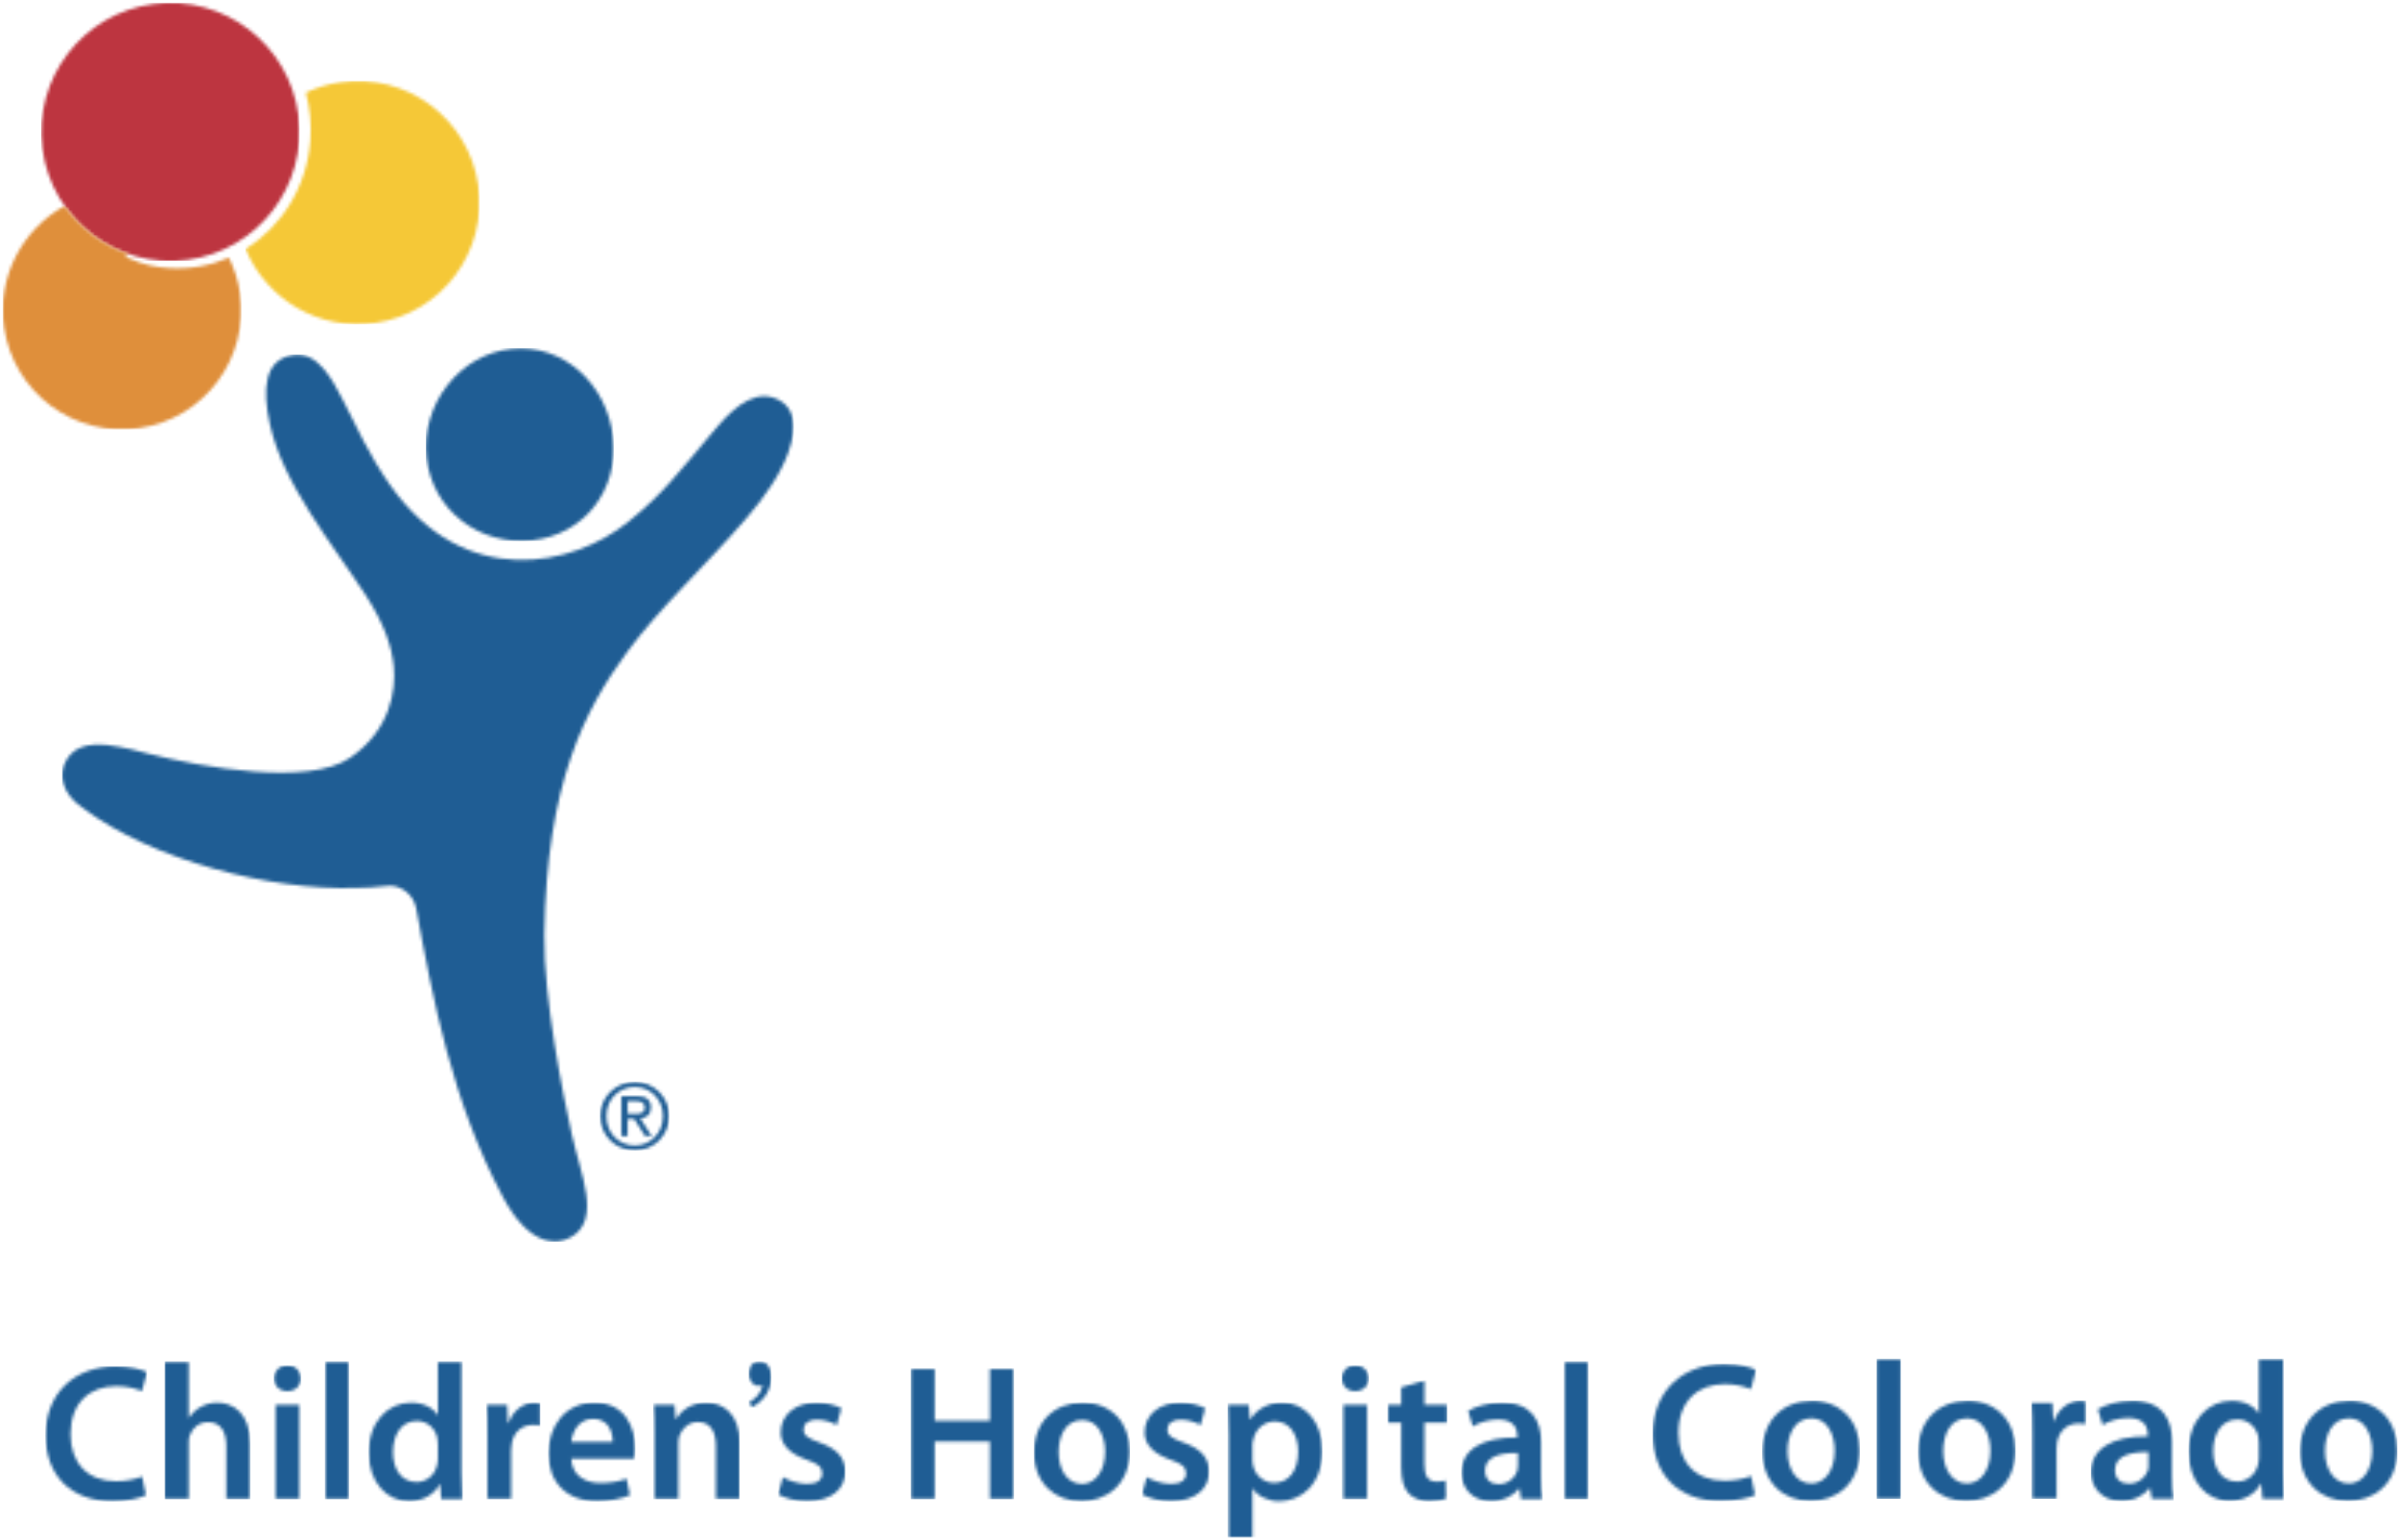 <?xml version="1.0" encoding="UTF-8"?>
<svg width="772px" height="496px" viewBox="0 0 772 496" version="1.1" xmlns="http://www.w3.org/2000/svg" xmlns:xlink="http://www.w3.org/1999/xlink">
    <title>Children's Logo</title>
    <defs>
        <path d="M0.058,13.671 C2.316,12.329 4.055,10.687 4.449,8.017 C1.9,9.171 0.058,6.563 0.058,4.689 C0.058,2.327 0.925,0.497 3.568,0.497 C6.286,0.497 7.301,3.043 7.301,5.364 C7.301,9.672 4.891,13.237 1.064,15.165 C1.064,15.165 4.891,13.237 1.064,15.165 L0.058,13.671 L0.058,13.671 Z" id="path-1"></path>
        <path d="M32.964,41.482 C31.154,42.443 27.174,43.441 22.122,43.441 C8.775,43.441 0.677,35.018 0.677,22.242 C0.677,8.38 10.277,0.028 23.11,0.028 C28.162,0.028 31.784,1.071 33.327,1.885 L31.663,8.004 C29.665,7.127 26.915,6.385 23.423,6.385 C14.892,6.385 8.708,11.748 8.708,21.853 C8.708,31.09 14.145,37.004 23.365,37.004 C26.481,37.004 29.723,36.382 31.726,35.452 C31.726,35.452 29.723,36.382 31.726,35.452 L32.964,41.482 L32.964,41.482 Z" id="path-3"></path>
        <path d="M0.013,0.484 L7.748,0.484 L7.748,18.538 L7.869,18.538 C8.804,17.116 10.109,15.859 11.665,15.049 C13.168,14.19 14.969,13.698 16.906,13.698 C22.083,13.698 27.507,17.116 27.507,26.858 L27.507,44.747 L19.834,44.747 L19.834,27.717 C19.834,23.298 18.216,19.983 13.968,19.983 C10.977,19.983 8.857,21.96 8.061,24.295 C7.802,24.908 7.748,25.718 7.748,26.599 L7.748,44.747 L0.013,44.747 L0.013,0.484 L0.013,0.484 Z" id="path-5"></path>
        <path d="M8.844,4.879 C8.844,7.191 7.14,9.003 4.462,9.003 C1.913,9.003 0.223,7.191 0.223,4.879 C0.223,2.53 1.98,0.727 4.529,0.727 C7.14,0.727 8.759,2.53 8.844,4.879 L8.844,4.879 Z M0.657,13.373 L8.397,13.373 L8.397,43.746 L0.657,43.746 L0.657,13.373 L0.657,13.373 Z" id="path-7"></path>
        <polygon id="path-9" points="0.631 0.484 8.362 0.484 8.362 44.746 0.631 44.746"></polygon>
        <path d="M30.622,0.484 L30.622,36.216 C30.622,39.321 30.751,42.68 30.881,44.747 L24.031,44.747 L23.705,39.943 L23.584,39.943 C21.777,43.306 18.107,45.44 13.68,45.44 C6.441,45.44 0.722,39.258 0.722,29.9 C0.633,19.728 7.004,13.698 14.297,13.698 C18.473,13.698 21.473,15.425 22.833,17.67 L22.971,17.67 L22.971,0.484 L30.622,0.484 L30.622,0.484 Z M22.971,27.033 C22.971,26.411 22.9,25.66 22.779,25.038 C22.099,22.05 19.658,19.598 16.162,19.598 C11.252,19.598 8.502,23.969 8.502,29.659 C8.502,35.196 11.252,39.258 16.112,39.258 C19.224,39.258 21.965,37.133 22.708,33.832 C22.9,33.139 22.971,32.396 22.971,31.587 C22.971,31.587 22.971,32.396 22.971,31.587 L22.971,27.033 L22.971,27.033 Z" id="path-11"></path>
        <path d="M0.865,11.157 C0.865,7.046 0.798,4.116 0.615,1.374 L7.277,1.374 L7.528,7.171 L7.773,7.171 C9.276,2.859 12.839,0.698 16.068,0.698 C16.81,0.698 17.244,0.752 17.879,0.859 L17.879,8.101 C17.244,7.985 16.568,7.855 15.634,7.855 C11.959,7.855 9.455,10.217 8.784,13.657 C8.654,14.333 8.529,15.156 8.529,16.023 L8.529,31.747 L0.865,31.747 L0.865,11.157 L0.865,11.157 Z" id="path-13"></path>
        <path d="M7.92,18.703 C8.099,24.201 12.396,26.567 17.261,26.567 C20.829,26.567 23.368,26.053 25.68,25.181 L26.798,30.481 C24.182,31.564 20.565,32.441 16.21,32.441 C6.355,32.441 0.56,26.321 0.56,17.021 C0.56,8.607 5.662,0.699 15.383,0.699 C25.3,0.699 28.483,8.786 28.483,15.46 C28.483,16.896 28.354,18.023 28.238,18.703 C28.238,18.703 28.354,18.023 28.238,18.703 L7.92,18.703 L7.92,18.703 Z M21.24,13.344 C21.316,10.535 20.077,5.919 14.967,5.919 C10.214,5.919 8.22,10.218 7.92,13.344 C7.92,13.344 8.22,10.218 7.92,13.344 L21.24,13.344 L21.24,13.344 Z" id="path-15"></path>
        <path d="M0.647,10.427 C0.647,6.938 0.588,3.999 0.405,1.374 L7.143,1.374 L7.514,5.923 L7.698,5.923 C9.008,3.566 12.299,0.698 17.36,0.698 C22.654,0.698 28.131,4.116 28.131,13.72 L28.131,31.747 L20.463,31.747 L20.463,14.601 C20.463,10.217 18.849,6.938 14.669,6.938 C11.619,6.938 9.509,9.108 8.69,11.416 C8.449,12.109 8.377,13.026 8.377,13.903 L8.377,31.747 L0.647,31.747 L0.647,10.427 L0.647,10.427 Z" id="path-17"></path>
        <path d="M2.026,24.704 C3.761,25.76 7.074,26.869 9.82,26.869 C13.191,26.869 14.68,25.505 14.68,23.505 C14.68,21.448 13.433,20.392 9.69,19.095 C3.761,17.019 1.275,13.798 1.342,10.215 C1.342,4.874 5.76,0.701 12.811,0.701 C16.173,0.701 19.098,1.564 20.85,2.49 L19.357,7.93 C18.047,7.169 15.61,6.172 12.932,6.172 C10.2,6.172 8.706,7.482 8.706,9.357 C8.706,11.293 10.124,12.224 13.987,13.597 C19.473,15.592 22.031,18.384 22.107,22.893 C22.107,28.372 17.792,32.438 9.748,32.438 C6.082,32.438 2.764,31.494 0.52,30.238 C0.52,30.238 2.764,31.494 0.52,30.238 L2.026,24.704 L2.026,24.704 Z" id="path-19"></path>
        <polygon id="path-21" points="7.903 0.708 7.903 17.541 25.68 17.541 25.68 0.708 33.349 0.708 33.349 42.743 25.68 42.743 25.68 24.215 7.903 24.215 7.903 42.743 0.252 42.743 0.252 0.708"></polygon>
        <path d="M31.681,16.269 C31.681,27.439 23.834,32.44 16.113,32.44 C7.514,32.44 0.888,26.509 0.888,16.788 C0.888,6.795 7.443,0.698 16.595,0.698 C25.627,0.698 31.681,7.046 31.681,16.269 L31.681,16.269 Z M8.802,16.596 C8.802,22.438 11.673,26.871 16.336,26.871 C20.704,26.871 23.767,22.568 23.767,16.466 C23.767,11.734 21.648,6.299 16.412,6.299 C10.984,6.299 8.802,11.541 8.802,16.596 L8.802,16.596 Z" id="path-23"></path>
        <path d="M2.16,24.704 C3.908,25.76 7.208,26.869 9.962,26.869 C13.329,26.869 14.818,25.505 14.818,23.505 C14.818,21.448 13.57,20.392 9.832,19.095 C3.908,17.019 1.408,13.798 1.489,10.215 C1.489,4.874 5.902,0.701 12.949,0.701 C16.325,0.701 19.244,1.564 20.984,2.49 L19.495,7.93 C18.189,7.169 15.748,6.172 13.083,6.172 C10.333,6.172 8.831,7.482 8.831,9.357 C8.831,11.293 10.271,12.224 14.129,13.597 C19.62,15.592 22.164,18.384 22.236,22.893 C22.236,28.372 17.934,32.438 9.89,32.438 C6.215,32.438 2.902,31.494 0.666,30.238 C0.666,30.238 2.902,31.494 0.666,30.238 L2.16,24.704 L2.16,24.704 Z" id="path-25"></path>
        <path d="M0.52,11.467 C0.52,7.481 0.404,4.252 0.287,1.371 L7.017,1.371 L7.383,6.059 L7.522,6.059 C9.753,2.615 13.317,0.7 17.918,0.7 C24.897,0.7 30.692,6.685 30.692,16.146 C30.692,27.137 23.78,32.437 16.862,32.437 C13.066,32.437 9.874,30.805 8.322,28.371 L8.193,28.371 L8.193,44.095 L0.52,44.095 L0.52,11.467 L0.52,11.467 Z M8.193,19.027 C8.193,19.765 8.26,20.449 8.452,21.143 C9.181,24.247 11.931,26.51 15.172,26.51 C20.046,26.51 22.912,22.435 22.912,16.464 C22.912,11.105 20.283,6.73 15.356,6.73 C12.19,6.73 9.252,9.047 8.519,12.411 C8.322,13.028 8.193,13.722 8.193,14.334 C8.193,14.334 8.193,13.722 8.193,14.334 L8.193,19.027 L8.193,19.027 Z" id="path-27"></path>
        <path d="M8.599,4.879 C8.599,7.191 6.918,9.003 4.24,9.003 C1.682,9.003 0.001,7.191 0.001,4.879 C0.001,2.53 1.749,0.727 4.302,0.727 C6.918,0.727 8.55,2.53 8.599,4.879 L8.599,4.879 Z M0.444,13.373 L8.161,13.373 L8.161,43.746 L0.444,43.746 L0.444,13.373 L0.444,13.373 Z" id="path-29"></path>
        <path d="M12.566,0.565 L12.566,8.371 L19.863,8.371 L19.863,14.119 L12.566,14.119 L12.566,27.507 C12.566,31.197 13.563,33.125 16.5,33.125 C17.922,33.125 18.606,33.005 19.483,32.758 L19.603,38.614 C18.486,39.057 16.5,39.437 14.055,39.437 C11.265,39.437 8.886,38.444 7.455,36.892 C5.836,35.12 5.09,32.383 5.09,28.397 L5.09,14.119 L0.712,14.119 L0.712,8.371 L5.09,8.371 L5.09,2.775 L12.566,0.565 L12.566,0.565 Z" id="path-31"></path>
        <path d="M26.145,24.452 C26.145,27.189 26.266,29.891 26.592,31.748 L19.662,31.748 L19.175,28.375 L18.978,28.375 C17.113,30.75 13.939,32.437 10,32.437 C3.896,32.437 0.476,27.99 0.476,23.374 C0.476,15.716 7.254,11.842 18.473,11.909 L18.473,11.417 C18.473,9.431 17.663,6.125 12.32,6.125 C9.324,6.125 6.208,7.047 4.138,8.353 L2.64,3.37 C4.889,2.001 8.815,0.699 13.595,0.699 C23.351,0.699 26.145,6.868 26.145,13.466 C26.145,13.466 26.145,6.868 26.145,13.466 L26.145,24.452 L26.145,24.452 Z M18.669,16.897 C13.237,16.789 8.077,17.952 8.077,22.569 C8.077,25.57 10,26.943 12.436,26.943 C15.477,26.943 17.721,24.948 18.423,22.761 C18.602,22.197 18.669,21.571 18.669,21.07 C18.669,21.07 18.669,21.571 18.669,21.07 L18.669,16.897 L18.669,16.897 Z" id="path-33"></path>
        <polygon id="path-35" points="0.575 0.484 8.315 0.484 8.315 44.746 0.575 44.746"></polygon>
        <path d="M32.995,42.467 C31.153,43.357 27.097,44.368 21.902,44.368 C8.336,44.368 0.1,35.873 0.1,22.816 C0.1,8.743 9.923,0.258 22.975,0.258 C28.108,0.258 31.716,1.34 33.303,2.154 L31.658,8.372 C29.632,7.486 26.771,6.722 23.288,6.722 C14.618,6.722 8.336,12.179 8.336,22.44 C8.336,31.897 13.786,37.846 23.229,37.846 C26.342,37.846 29.632,37.211 31.716,36.316 C31.716,36.316 29.632,37.211 31.716,36.316 L32.995,42.467 L32.995,42.467 Z" id="path-37"></path>
        <path d="M31.698,15.966 C31.698,27.297 23.713,32.365 15.861,32.365 C7.182,32.365 0.404,26.425 0.404,16.458 C0.404,6.326 7.048,0.109 16.375,0.109 C25.546,0.109 31.698,6.577 31.698,15.966 L31.698,15.966 Z M8.448,16.275 C8.448,22.22 11.421,26.724 16.111,26.724 C20.547,26.724 23.641,22.421 23.641,16.141 C23.641,11.323 21.499,5.74 16.179,5.74 C10.665,5.74 8.448,11.144 8.448,16.275 L8.448,16.275 Z" id="path-39"></path>
        <polygon id="path-41" points="0.147 0.674 7.936 0.674 7.936 45.67 0.147 45.67"></polygon>
        <path d="M31.816,15.966 C31.816,27.297 23.839,32.365 15.979,32.365 C7.295,32.365 0.517,26.425 0.517,16.458 C0.517,6.326 7.179,0.109 16.484,0.109 C25.672,0.109 31.816,6.577 31.816,15.966 L31.816,15.966 Z M8.574,16.275 C8.574,22.22 11.548,26.724 16.233,26.724 C20.669,26.724 23.776,22.421 23.776,16.141 C23.776,11.323 21.621,5.74 16.296,5.74 C10.783,5.74 8.574,11.144 8.574,16.275 L8.574,16.275 Z" id="path-43"></path>
        <path d="M0.28,10.759 C0.28,6.577 0.209,3.531 0.021,0.802 L6.732,0.802 L7.05,6.631 L7.237,6.631 C8.767,2.341 12.37,0.109 15.733,0.109 C16.493,0.109 16.931,0.18 17.566,0.301 L17.566,7.588 C16.869,7.467 16.167,7.387 15.223,7.387 C11.548,7.387 8.959,9.739 8.257,13.296 C8.127,13.993 8.069,14.817 8.069,15.635 L8.069,31.672 L0.28,31.672 L0.28,10.759 L0.28,10.759 Z" id="path-45"></path>
        <path d="M26.258,24.264 C26.258,27.046 26.379,29.779 26.773,31.672 L19.735,31.672 L19.162,28.25 L18.975,28.25 C17.128,30.656 13.9,32.365 9.853,32.365 C3.643,32.365 0.155,27.874 0.155,23.181 C0.155,15.461 7.063,11.462 18.46,11.524 L18.46,11.014 C18.46,8.983 17.638,5.624 12.192,5.624 C9.151,5.624 5.981,6.577 3.898,7.901 L2.373,2.828 C4.653,1.442 8.646,0.109 13.52,0.109 C23.406,0.109 26.258,6.389 26.258,13.17 C26.258,13.17 26.258,6.389 26.258,13.17 L26.258,24.264 L26.258,24.264 Z M18.648,16.588 C13.144,16.539 7.886,17.67 7.886,22.358 C7.886,25.405 9.853,26.791 12.313,26.791 C15.487,26.791 17.705,24.761 18.46,22.546 C18.648,21.974 18.648,21.406 18.648,20.833 C18.648,20.833 18.648,21.406 18.648,20.833 L18.648,16.588 L18.648,16.588 Z" id="path-47"></path>
        <path d="M30.997,0.676 L30.997,36.994 C30.997,40.165 31.118,43.587 31.256,45.672 L24.348,45.672 L23.959,40.791 L23.834,40.791 C21.997,44.213 18.259,46.365 13.823,46.365 C6.41,46.365 0.593,40.107 0.593,30.588 C0.526,20.259 6.982,14.109 14.4,14.109 C18.639,14.109 21.679,15.817 23.079,18.103 L23.199,18.103 L23.199,0.676 L30.997,0.676 L30.997,0.676 Z M23.199,27.671 C23.199,27.041 23.146,26.218 23.011,25.591 C22.318,22.599 19.846,20.13 16.3,20.13 C11.297,20.13 8.502,24.558 8.502,30.275 C8.502,35.974 11.297,40.107 16.233,40.107 C19.403,40.107 22.189,37.946 22.949,34.587 C23.146,33.894 23.199,33.129 23.199,32.297 C23.199,32.297 23.199,33.129 23.199,32.297 L23.199,27.671 L23.199,27.671 Z" id="path-49"></path>
        <path d="M31.754,15.966 C31.754,27.297 23.763,32.365 15.907,32.365 C7.238,32.365 0.446,26.425 0.446,16.458 C0.446,6.326 7.104,0.109 16.413,0.109 C25.606,0.109 31.754,6.577 31.754,15.966 L31.754,15.966 Z M8.49,16.275 C8.49,22.22 11.476,26.724 16.167,26.724 C20.593,26.724 23.696,22.421 23.696,16.141 C23.696,11.323 21.546,5.74 16.225,5.74 C10.712,5.74 8.49,11.144 8.49,16.275 L8.49,16.275 Z" id="path-51"></path>
        <path d="M83.036,37.051 C80.04,14.287 59.155,-1.722 36.414,1.284 C13.659,4.281 -2.352,25.166 0.657,47.926 C3.648,70.677 24.529,86.691 47.283,83.694 C70.029,80.692 86.031,59.807 83.036,37.051 L83.036,37.051 Z" id="path-53"></path>
        <path d="M60.339,28.819 C58.475,11.727 44.305,-1.474 27.547,0.351 C10.816,2.176 -1.561,18.289 0.326,35.39 C2.199,52.482 17.54,63.835 34.308,62.01 C51.048,60.167 62.213,45.897 60.339,28.819 L60.339,28.819 Z" id="path-55"></path>
        <path d="M66.842,22.464 C71.027,41.869 86.914,60.992 97.797,77.789 C103.788,87.039 106.18,94.411 106.766,100.768 C107.437,108.171 105.809,121.022 92.682,130.045 C79.348,139.219 44.982,133.114 27.643,128.672 C23.283,127.553 20.126,126.735 18.271,126.498 C6.319,124.051 2.948,128.175 1.383,130.747 C-1.117,134.827 -0.593,141.143 6.386,146.019 C29.301,163.303 67.602,172.8 94.318,171.95 C98.611,171.919 100.216,171.717 104.316,171.337 C108.398,170.666 113.075,173.574 114.01,178.687 C119.353,207.731 125.532,240.744 141.87,271.443 C149.985,286.701 158.709,287.475 164.012,284.304 C173.58,278.578 166.954,264.277 164.034,251.112 C161.378,239.026 154.957,207.704 155.244,187.007 C155.914,137.927 168.403,114.451 181.816,96.075 C192.19,81.855 207.101,68.221 220.305,52.873 C226.296,45.899 231.188,38.787 233.683,31.996 C237.117,22.567 235.203,17.306 231.049,14.962 C224.222,11.156 217.461,15.638 210.513,23.878 C197.452,39.386 193.366,44.996 182.339,53.973 C164.521,68.489 129.663,76.205 105.724,42.397 C98.897,32.77 94.56,22.97 90.531,15.097 C87.106,8.418 82.425,-0.788 74.533,0.299 C64.946,1.614 64.472,11.464 66.842,22.464 L66.842,22.464 Z" id="path-57"></path>
        <path d="M41.94,15.977 C33.374,13.213 25.96,7.644 20.805,0.29 C7.176,7.805 -1.069,23.179 1.315,39.484 C4.404,60.463 23.908,74.965 44.865,71.857 C65.821,68.801 80.322,49.285 77.232,28.31 C76.646,24.262 75.399,20.455 73.686,16.961 C67.695,19.596 61.06,20.764 54.183,20.303 C50.199,20.043 45.92,19.256 41.225,17.06 C40.684,16.809 40.402,16.416 40.487,16.174 C40.599,15.87 41.238,15.754 41.94,15.977 L41.94,15.977 Z" id="path-59"></path>
        <path d="M74.917,33.532 C71.764,12.141 51.881,-2.656 30.481,0.493 C26.551,1.066 22.853,2.22 19.437,3.83 C20.752,8.746 21.328,13.976 20.895,19.379 C19.719,34.346 11.554,47.028 0.045,54.163 C6.707,70.392 23.738,80.662 41.883,77.983 C63.282,74.838 78.06,54.937 74.917,33.532 L74.917,33.532 Z" id="path-61"></path>
        <path d="M1.095,7.046 C1.681,5.717 2.49,4.545 3.505,3.566 C4.529,2.582 5.696,1.812 7.055,1.249 C8.396,0.685 9.836,0.403 11.343,0.403 C12.863,0.403 14.285,0.685 15.631,1.249 C16.968,1.812 18.139,2.582 19.145,3.566 C20.151,4.545 20.947,5.717 21.538,7.046 C22.123,8.388 22.423,9.842 22.423,11.394 C22.423,12.991 22.123,14.463 21.538,15.813 C20.947,17.164 20.151,18.332 19.145,19.329 C18.139,20.327 16.968,21.092 15.631,21.646 C14.285,22.206 12.863,22.47 11.343,22.47 C9.836,22.47 8.396,22.206 7.055,21.646 C5.696,21.092 4.529,20.327 3.505,19.329 C2.49,18.332 1.681,17.164 1.095,15.813 C0.505,14.463 0.21,12.991 0.21,11.394 C0.21,9.842 0.505,8.388 1.095,7.046 L1.095,7.046 Z M2.915,15.165 C3.38,16.319 4.024,17.316 4.828,18.162 C5.66,18.998 6.621,19.669 7.73,20.148 C8.844,20.644 10.055,20.882 11.343,20.882 C12.626,20.882 13.82,20.644 14.92,20.148 C16.024,19.669 16.977,18.998 17.804,18.162 C18.622,17.316 19.253,16.319 19.722,15.165 C20.183,14.015 20.415,12.758 20.415,11.394 C20.415,10.079 20.183,8.844 19.722,7.712 C19.253,6.567 18.622,5.579 17.804,4.733 C16.977,3.897 16.024,3.248 14.92,2.756 C13.82,2.286 12.626,2.036 11.343,2.036 C10.055,2.036 8.844,2.286 7.73,2.756 C6.621,3.248 5.66,3.897 4.828,4.733 C4.024,5.579 3.38,6.567 2.915,7.712 C2.45,8.844 2.222,10.079 2.222,11.394 C2.222,12.758 2.45,14.015 2.915,15.165 L2.915,15.165 Z M12.018,4.979 C13.565,4.979 14.696,5.283 15.434,5.905 C16.172,6.514 16.548,7.435 16.548,8.683 C16.548,9.842 16.212,10.687 15.573,11.228 C14.92,11.77 14.111,12.087 13.149,12.186 L16.843,17.893 L14.679,17.893 L11.169,12.338 L9.045,12.338 L9.045,17.893 L7.033,17.893 L7.033,4.979 L12.018,4.979 L12.018,4.979 Z M11.133,10.701 C11.589,10.701 12.018,10.687 12.421,10.656 C12.827,10.633 13.181,10.548 13.498,10.405 C13.816,10.276 14.071,10.07 14.254,9.784 C14.437,9.493 14.531,9.095 14.531,8.585 C14.531,8.164 14.451,7.811 14.281,7.56 C14.111,7.314 13.901,7.113 13.637,6.974 C13.369,6.831 13.06,6.742 12.716,6.684 C12.371,6.634 12.036,6.621 11.701,6.621 L9.045,6.621 L9.045,10.701 L11.133,10.701 L11.133,10.701 Z" id="path-63"></path>
    </defs>
    <g id="Page-1" stroke="none" stroke-width="1" fill="none" fill-rule="evenodd">
        <g id="Children's-Logo">
            <g id="Group-3" transform="translate(241, 438)">
                <mask id="mask-2" fill="white">
                    <use xlink:href="#path-1"></use>
                </mask>
                <g id="Clip-2"></g>
                <polygon id="Fill-1" fill="#1F5D94" mask="url(#mask-2)" points="0.02 0.4 7.34 0.4 7.34 15.28 0.02 15.28"></polygon>
            </g>
            <g id="Group-6" transform="translate(14, 440)">
                <mask id="mask-4" fill="white">
                    <use xlink:href="#path-3"></use>
                </mask>
                <g id="Clip-5"></g>
                <polygon id="Fill-4" fill="#1F5D94" mask="url(#mask-4)" points="0.58 -0.04 33.34 -0.04 33.34 43.52 0.58 43.52"></polygon>
            </g>
            <g id="Group-9" transform="translate(53, 438)">
                <mask id="mask-6" fill="white">
                    <use xlink:href="#path-5"></use>
                </mask>
                <g id="Clip-8"></g>
                <polygon id="Fill-7" fill="#1F5D94" mask="url(#mask-6)" points="-0.02 0.4 27.58 0.4 27.58 44.8 -0.02 44.8"></polygon>
            </g>
            <g id="Group-12" transform="translate(88, 439)">
                <mask id="mask-8" fill="white">
                    <use xlink:href="#path-7"></use>
                </mask>
                <g id="Clip-11"></g>
                <polygon id="Fill-10" fill="#1F5D94" mask="url(#mask-8)" points="0.14 0.72 8.9 0.72 8.9 43.8 0.14 43.8"></polygon>
            </g>
            <g id="Group-15" transform="translate(104, 438)">
                <mask id="mask-10" fill="white">
                    <use xlink:href="#path-9"></use>
                </mask>
                <g id="Clip-14"></g>
                <polygon id="Fill-13" fill="#1F5D94" mask="url(#mask-10)" points="0.58 0.4 8.38 0.4 8.38 44.8 0.58 44.8"></polygon>
            </g>
            <g id="Group-18" transform="translate(118, 438)">
                <mask id="mask-12" fill="white">
                    <use xlink:href="#path-11"></use>
                </mask>
                <g id="Clip-17"></g>
                <polygon id="Fill-16" fill="#1F5D94" mask="url(#mask-12)" points="0.62 0.4 30.98 0.4 30.98 45.52 0.62 45.52"></polygon>
            </g>
            <g id="Group-21" transform="translate(156, 451)">
                <mask id="mask-14" fill="white">
                    <use xlink:href="#path-13"></use>
                </mask>
                <g id="Clip-20"></g>
                <polygon id="Fill-19" fill="#1F5D94" mask="url(#mask-14)" points="0.54 0.6 17.94 0.6 17.94 31.8 0.54 31.8"></polygon>
            </g>
            <g id="Group-24" transform="translate(176, 451)">
                <mask id="mask-16" fill="white">
                    <use xlink:href="#path-15"></use>
                </mask>
                <g id="Clip-23"></g>
                <polygon id="Fill-22" fill="#1F5D94" mask="url(#mask-16)" points="0.46 0.6 28.54 0.6 28.54 32.52 0.46 32.52"></polygon>
            </g>
            <g id="Group-27" transform="translate(210, 451)">
                <mask id="mask-18" fill="white">
                    <use xlink:href="#path-17"></use>
                </mask>
                <g id="Clip-26"></g>
                <polygon id="Fill-25" fill="#1F5D94" mask="url(#mask-18)" points="0.3 0.6 28.14 0.6 28.14 31.8 0.3 31.8"></polygon>
            </g>
            <g id="Group-30" transform="translate(250, 451)">
                <mask id="mask-20" fill="white">
                    <use xlink:href="#path-19"></use>
                </mask>
                <g id="Clip-29"></g>
                <polygon id="Fill-28" fill="#1F5D94" mask="url(#mask-20)" points="0.5 0.6 22.22 0.6 22.22 32.52 0.5 32.52"></polygon>
            </g>
            <g id="Group-33" transform="translate(293, 440)">
                <mask id="mask-22" fill="white">
                    <use xlink:href="#path-21"></use>
                </mask>
                <g id="Clip-32"></g>
                <polygon id="Fill-31" fill="#1F5D94" mask="url(#mask-22)" points="0.22 0.68 33.46 0.68 33.46 42.8 0.22 42.8"></polygon>
            </g>
            <g id="Group-36" transform="translate(332, 451)">
                <mask id="mask-24" fill="white">
                    <use xlink:href="#path-23"></use>
                </mask>
                <g id="Clip-35"></g>
                <polygon id="Fill-34" fill="#1F5D94" mask="url(#mask-24)" points="0.82 0.6 31.78 0.6 31.78 32.52 0.82 32.52"></polygon>
            </g>
            <g id="Group-39" transform="translate(367, 451)">
                <mask id="mask-26" fill="white">
                    <use xlink:href="#path-25"></use>
                </mask>
                <g id="Clip-38"></g>
                <polygon id="Fill-37" fill="#1F5D94" mask="url(#mask-26)" points="0.62 0.6 22.34 0.6 22.34 32.52 0.62 32.52"></polygon>
            </g>
            <g id="Group-42" transform="translate(395, 451)">
                <mask id="mask-28" fill="white">
                    <use xlink:href="#path-27"></use>
                </mask>
                <g id="Clip-41"></g>
                <polygon id="Fill-40" fill="#1F5D94" mask="url(#mask-28)" points="0.22 0.6 30.7 0.6 30.7 44.16 0.22 44.16"></polygon>
            </g>
            <g id="Group-45" transform="translate(432, 439)">
                <mask id="mask-30" fill="white">
                    <use xlink:href="#path-29"></use>
                </mask>
                <g id="Clip-44"></g>
                <polygon id="Fill-43" fill="#1F5D94" mask="url(#mask-30)" points="-0.06 0.72 8.7 0.72 8.7 43.8 -0.06 43.8"></polygon>
            </g>
            <g id="Group-48" transform="translate(446, 444)">
                <mask id="mask-32" fill="white">
                    <use xlink:href="#path-31"></use>
                </mask>
                <g id="Clip-47"></g>
                <polygon id="Fill-46" fill="#1F5D94" mask="url(#mask-32)" points="0.7 0.52 19.9 0.52 19.9 39.52 0.7 39.52"></polygon>
            </g>
            <g id="Group-51" transform="translate(470, 451)">
                <mask id="mask-34" fill="white">
                    <use xlink:href="#path-33"></use>
                </mask>
                <g id="Clip-50"></g>
                <polygon id="Fill-49" fill="#1F5D94" mask="url(#mask-34)" points="0.46 0.6 26.62 0.6 26.62 32.52 0.46 32.52"></polygon>
            </g>
            <g id="Group-54" transform="translate(503, 438)">
                <mask id="mask-36" fill="white">
                    <use xlink:href="#path-35"></use>
                </mask>
                <g id="Clip-53"></g>
                <polygon id="Fill-52" fill="#1F5D94" mask="url(#mask-36)" points="0.46 0.4 8.38 0.4 8.38 44.8 0.46 44.8"></polygon>
            </g>
            <g id="Group-57" transform="translate(532, 439)">
                <mask id="mask-38" fill="white">
                    <use xlink:href="#path-37"></use>
                </mask>
                <g id="Clip-56"></g>
                <polygon id="Fill-55" fill="#1F5D94" mask="url(#mask-38)" points="0.02 0.24 33.38 0.24 33.38 44.4 0.02 44.4"></polygon>
            </g>
            <g id="Group-60" transform="translate(567, 451)">
                <mask id="mask-40" fill="white">
                    <use xlink:href="#path-39"></use>
                </mask>
                <g id="Clip-59"></g>
                <polygon id="Fill-58" fill="#1F5D94" mask="url(#mask-40)" points="0.3 0 31.74 0 31.74 32.4 0.3 32.4"></polygon>
            </g>
            <g id="Group-63" transform="translate(604, 437)">
                <mask id="mask-42" fill="white">
                    <use xlink:href="#path-41"></use>
                </mask>
                <g id="Clip-62"></g>
                <polygon id="Fill-61" fill="#1F5D94" mask="url(#mask-42)" points="0.14 0.56 7.94 0.56 7.94 45.68 0.14 45.68"></polygon>
            </g>
            <g id="Group-66" transform="translate(617, 451)">
                <mask id="mask-44" fill="white">
                    <use xlink:href="#path-43"></use>
                </mask>
                <g id="Clip-65"></g>
                <polygon id="Fill-64" fill="#1F5D94" mask="url(#mask-44)" points="0.46 0 31.9 0 31.9 32.4 0.46 32.4"></polygon>
            </g>
            <g id="Group-69" transform="translate(654, 451)">
                <mask id="mask-46" fill="white">
                    <use xlink:href="#path-45"></use>
                </mask>
                <g id="Clip-68"></g>
                <polygon id="Fill-67" fill="#1F5D94" mask="url(#mask-46)" points="-0.06 0 17.58 0 17.58 31.68 -0.06 31.68"></polygon>
            </g>
            <g id="Group-72" transform="translate(673, 451)">
                <mask id="mask-48" fill="white">
                    <use xlink:href="#path-47"></use>
                </mask>
                <g id="Clip-71"></g>
                <polygon id="Fill-70" fill="#1F5D94" mask="url(#mask-48)" points="0.14 0 26.78 0 26.78 32.4 0.14 32.4"></polygon>
            </g>
            <g id="Group-75" transform="translate(704, 437)">
                <mask id="mask-50" fill="white">
                    <use xlink:href="#path-49"></use>
                </mask>
                <g id="Clip-74"></g>
                <polygon id="Fill-73" fill="#1F5D94" mask="url(#mask-50)" points="0.58 0.56 31.3 0.56 31.3 46.4 0.58 46.4"></polygon>
            </g>
            <g id="Group-78" transform="translate(740, 451)">
                <mask id="mask-52" fill="white">
                    <use xlink:href="#path-51"></use>
                </mask>
                <g id="Clip-77"></g>
                <polygon id="Fill-76" fill="#1F5D94" mask="url(#mask-52)" points="0.34 0 31.78 0 31.78 32.4 0.34 32.4"></polygon>
            </g>
            <g id="Group-81" transform="translate(13, 0)">
                <mask id="mask-54" fill="white">
                    <use xlink:href="#path-53"></use>
                </mask>
                <g id="Clip-80"></g>
                <polygon id="Fill-79" fill="#BD3540" mask="url(#mask-54)" points="0.26 0.88 83.42 0.88 83.42 84.04 0.26 84.04"></polygon>
            </g>
            <g id="Group-84" transform="translate(137, 112)">
                <mask id="mask-56" fill="white">
                    <use xlink:href="#path-55"></use>
                </mask>
                <g id="Clip-83"></g>
                <polygon id="Fill-82" fill="#1F5D94" mask="url(#mask-56)" points="0.1 0.12 60.58 0.12 60.58 62.28 0.1 62.28"></polygon>
            </g>
            <g id="Group-87" transform="translate(20, 114)">
                <mask id="mask-58" fill="white">
                    <use xlink:href="#path-57"></use>
                </mask>
                <g id="Clip-86"></g>
                <polygon id="Fill-85" fill="#1F5D94" mask="url(#mask-58)" points="-0.02 0.16 235.54 0.16 235.54 285.88 -0.02 285.88"></polygon>
            </g>
            <g id="Group-90" transform="translate(0, 66)">
                <mask id="mask-60" fill="white">
                    <use xlink:href="#path-59"></use>
                </mask>
                <g id="Clip-89"></g>
                <polygon id="Fill-88" fill="#DF8F3B" mask="url(#mask-60)" points="0.9 0.28 77.7 0.28 77.7 72.28 0.9 72.28"></polygon>
            </g>
            <g id="Group-93" transform="translate(79, 26)">
                <mask id="mask-62" fill="white">
                    <use xlink:href="#path-61"></use>
                </mask>
                <g id="Clip-92"></g>
                <polygon id="Fill-91" fill="#F5C837" mask="url(#mask-62)" points="0.02 0.08 75.38 0.08 75.38 78.44 0.02 78.44"></polygon>
            </g>
            <g id="Group-96" transform="translate(193, 348)">
                <mask id="mask-64" fill="white">
                    <use xlink:href="#path-63"></use>
                </mask>
                <g id="Clip-95"></g>
                <polygon id="Fill-94" fill="#1F5D94" mask="url(#mask-64)" points="0.14 0.4 22.46 0.4 22.46 22.48 0.14 22.48"></polygon>
            </g>
        </g>
    </g>
</svg>